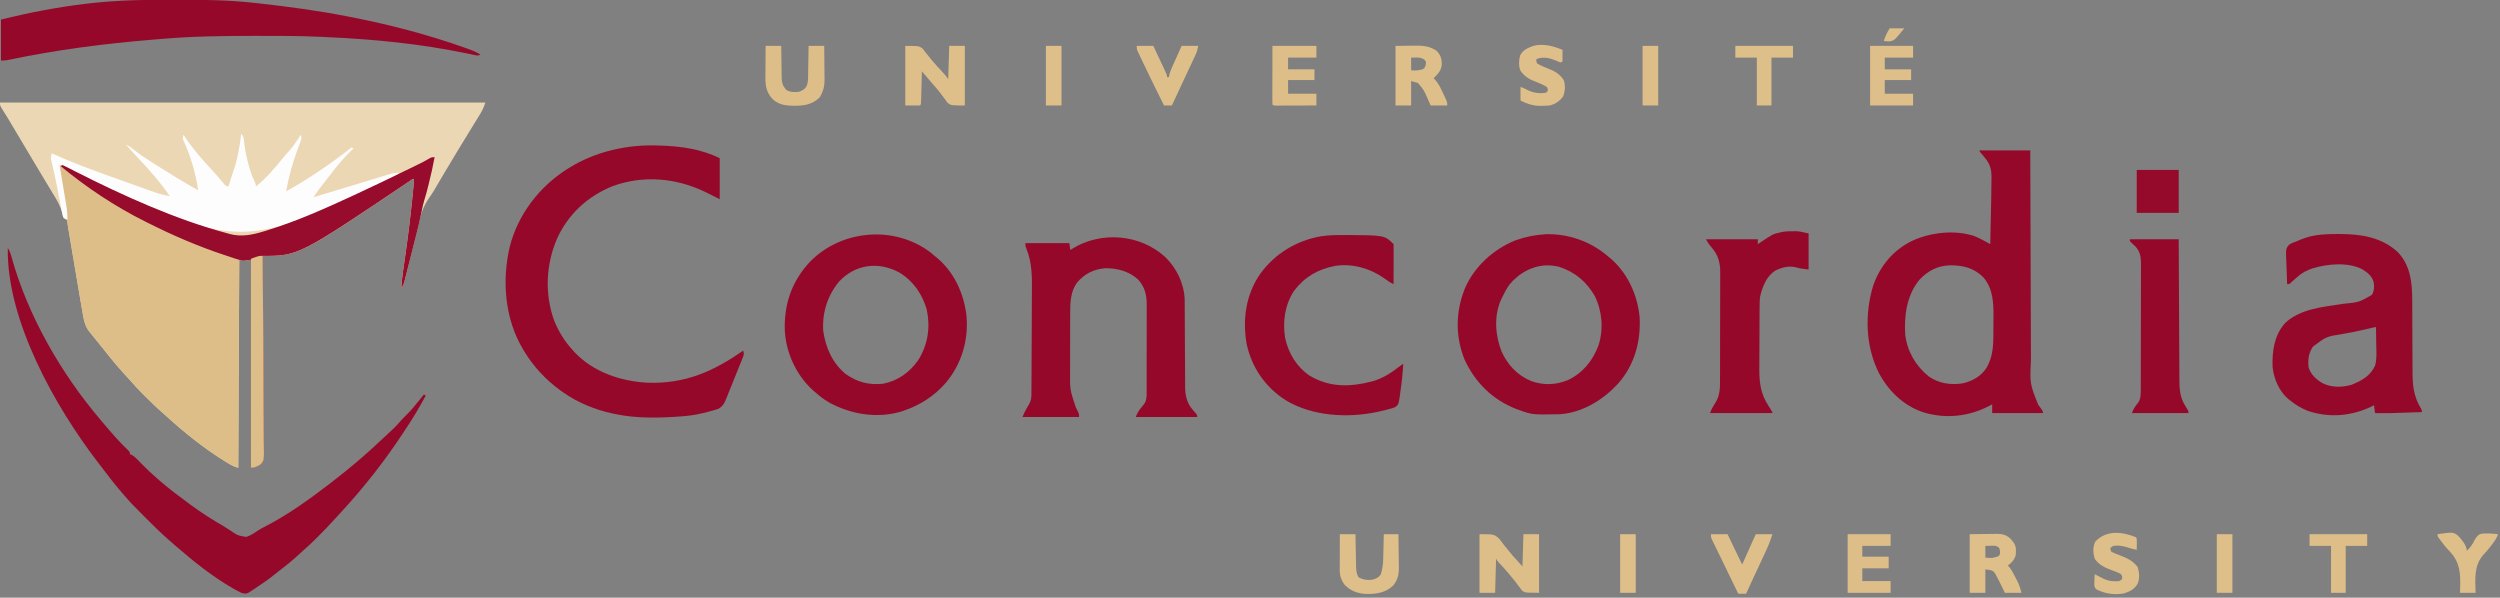 <?xml version="1.0" encoding="UTF-8"?>
<svg version="1.1" xmlns="http://www.w3.org/2000/svg" width="2560" height="612">
<rect width="100%" height="100%" fill="#808080" stroke="none"/>
<path d="M0 0 C164.01 0 328.02 0 497 0 C495.454 4.638 494.17 7.69 491.684 11.727 C491.011 12.826 490.338 13.925 489.645 15.058 C488.909 16.247 488.173 17.436 487.438 18.625 C486.67 19.876 485.903 21.128 485.136 22.38 C483.546 24.976 481.953 27.57 480.358 30.163 C476.76 36.013 473.191 41.881 469.625 47.75 C469.282 48.314 468.938 48.879 468.584 49.46 C464.357 56.411 460.168 63.383 456.023 70.383 C455.604 71.091 455.184 71.8 454.752 72.53 C452.724 75.956 450.7 79.384 448.682 82.815 C447.934 84.083 447.186 85.35 446.438 86.617 C445.797 87.706 445.156 88.795 444.496 89.917 C443.064 92.35 441.55 94.628 439.901 96.925 C433.272 106.3 430.408 115.443 427.816 126.543 C427.388 128.288 426.957 130.032 426.524 131.775 C425.403 136.314 424.311 140.86 423.227 145.408 C421.477 152.725 419.676 160.031 417.883 167.338 C417.263 169.882 416.653 172.428 416.045 174.974 C415.67 176.526 415.295 178.078 414.92 179.63 C414.754 180.336 414.589 181.041 414.418 181.769 C413.629 185.008 412.874 187.189 411 190 C411.605 179.418 413.248 168.996 414.783 158.518 C417.599 139.197 420.025 119.863 422 100.438 C422.167 98.817 422.167 98.817 422.338 97.164 C422.649 94.13 422.952 91.094 423.25 88.059 C423.342 87.151 423.435 86.243 423.53 85.307 C423.729 83.208 423.871 81.104 424 79 C423.67 78.67 423.34 78.34 423 78 C422.292 78.477 421.584 78.954 420.855 79.446 C305.627 157 305.627 157 269 157 C269.014 158.623 269.014 158.623 269.028 160.279 C269.25 186.593 269.414 212.907 269.518 239.222 C269.57 251.948 269.64 264.673 269.754 277.398 C269.854 288.489 269.919 299.579 269.941 310.67 C269.954 316.543 269.985 322.416 270.057 328.289 C270.125 333.817 270.146 339.343 270.131 344.871 C270.134 346.9 270.154 348.93 270.192 350.959 C270.468 366.315 270.468 366.315 266.768 370.563 C263.592 372.541 260.79 374 257 374 C257 303.71 257 233.42 257 161 C254.36 161.33 251.72 161.66 249 162 C247.68 161.67 246.36 161.34 245 161 C244.505 266.435 244.505 266.435 244 374 C239.881 372.97 236.821 371.305 233.25 369.125 C232.592 368.726 231.935 368.326 231.257 367.915 C209.33 354.446 189.331 338.398 170.324 321.105 C168.84 319.761 167.343 318.428 165.832 317.113 C159.756 311.79 154.032 306.139 148.312 300.438 C147.504 299.634 146.696 298.83 145.864 298.002 C141.603 293.731 137.5 289.385 133.566 284.811 C131.316 282.209 128.97 279.705 126.625 277.188 C121.51 271.643 116.714 265.89 112 260 C111.078 258.869 110.154 257.739 109.23 256.609 C106.658 253.455 104.138 250.262 101.631 247.055 C99.948 244.934 98.217 242.858 96.484 240.777 C95.321 239.312 94.159 237.844 93 236.375 C92.46 235.751 91.92 235.127 91.364 234.484 C87.302 229.188 86.166 223.841 85.04 217.415 C84.871 216.489 84.702 215.563 84.528 214.608 C84.008 211.741 83.502 208.871 83 206 C82.85 205.148 82.7 204.297 82.545 203.419 C81.52 197.583 80.529 191.742 79.547 185.898 C79.239 184.075 78.931 182.251 78.622 180.427 C77.986 176.658 77.351 172.889 76.717 169.119 C75.904 164.287 75.087 159.455 74.269 154.624 C73.636 150.882 73.005 147.14 72.375 143.398 C72.074 141.614 71.773 139.83 71.47 138.047 C71.052 135.574 70.636 133.1 70.222 130.626 C70.097 129.894 69.972 129.162 69.844 128.407 C69.37 125.562 69 122.891 69 120 C68.049 119.652 68.049 119.652 67.078 119.297 C65 118 65 118 64.232 115.888 C64.072 115.016 63.911 114.144 63.746 113.246 C61.928 105.741 58.035 99.581 54.062 93.062 C53.286 91.766 52.51 90.469 51.736 89.171 C49.839 85.999 47.929 82.835 46.013 79.674 C44.627 77.384 43.252 75.087 41.879 72.789 C40.025 69.689 38.165 66.593 36.301 63.5 C31.138 54.917 26.043 46.294 20.936 37.678 C17.006 31.05 13.068 24.427 9.109 17.816 C8.742 17.201 8.374 16.586 7.995 15.953 C6.032 12.679 4.014 9.452 1.938 6.25 C-0 3 -0 3 0 0 Z " fill="#EBD7B4" transform="translate(0,105)"/>
<path d="M0 0 C-1.679 9.188 -3.737 18.251 -6 27.312 C-6.249 28.313 -6.498 29.314 -6.754 30.346 C-7.896 34.869 -9.09 39.346 -10.5 43.793 C-11.719 47.77 -12.572 51.739 -13.347 55.824 C-14.934 63.962 -16.9 71.982 -18.941 80.016 C-19.314 81.489 -19.686 82.963 -20.058 84.436 C-20.829 87.489 -21.603 90.541 -22.38 93.592 C-23.374 97.501 -24.359 101.412 -25.342 105.324 C-26.104 108.351 -26.871 111.377 -27.64 114.403 C-28.006 115.846 -28.37 117.289 -28.732 118.733 C-29.236 120.739 -29.747 122.743 -30.26 124.747 C-30.549 125.885 -30.837 127.024 -31.134 128.197 C-32 131 -32 131 -34 134 C-33.395 123.418 -31.752 112.996 -30.217 102.518 C-27.401 83.197 -24.975 63.863 -23 44.438 C-22.833 42.817 -22.833 42.817 -22.662 41.164 C-22.351 38.13 -22.048 35.094 -21.75 32.059 C-21.658 31.151 -21.565 30.243 -21.47 29.307 C-21.271 27.208 -21.129 25.104 -21 23 C-21.33 22.67 -21.66 22.34 -22 22 C-22.708 22.477 -23.416 22.954 -24.145 23.446 C-139.373 101 -139.373 101 -176 101 C-175.991 102.082 -175.982 103.164 -175.972 104.279 C-175.75 130.593 -175.586 156.907 -175.482 183.222 C-175.43 195.948 -175.36 208.673 -175.246 221.398 C-175.146 232.489 -175.081 243.579 -175.059 254.67 C-175.046 260.543 -175.015 266.416 -174.943 272.289 C-174.875 277.817 -174.854 283.343 -174.869 288.871 C-174.866 290.9 -174.846 292.93 -174.808 294.959 C-174.532 310.315 -174.532 310.315 -178.232 314.563 C-181.408 316.541 -184.21 318 -188 318 C-188 247.71 -188 177.42 -188 105 C-190.64 105.33 -193.28 105.66 -196 106 C-197.32 105.67 -198.64 105.34 -200 105 C-200.495 210.435 -200.495 210.435 -201 318 C-205.119 316.97 -208.179 315.305 -211.75 313.125 C-212.408 312.726 -213.065 312.326 -213.743 311.915 C-235.67 298.446 -255.669 282.398 -274.676 265.105 C-276.16 263.761 -277.657 262.428 -279.168 261.113 C-285.244 255.79 -290.968 250.139 -296.688 244.438 C-297.496 243.634 -298.304 242.83 -299.136 242.002 C-303.397 237.731 -307.5 233.385 -311.434 228.811 C-313.684 226.209 -316.03 223.705 -318.375 221.188 C-323.49 215.643 -328.286 209.89 -333 204 C-333.922 202.869 -334.846 201.739 -335.77 200.609 C-338.342 197.455 -340.862 194.262 -343.369 191.055 C-345.052 188.934 -346.783 186.858 -348.516 184.777 C-349.679 183.312 -350.841 181.844 -352 180.375 C-352.54 179.751 -353.08 179.127 -353.636 178.484 C-359.194 171.238 -359.992 162.449 -361.4 153.69 C-362.095 149.414 -362.831 145.146 -363.571 140.877 C-365.11 131.976 -366.618 123.07 -368.118 114.163 C-368.747 110.431 -369.378 106.699 -370.012 102.968 C-376.228 66.366 -376.228 66.366 -378.375 49.721 C-379.462 41.329 -380.848 32.98 -382.188 24.625 C-382.463 22.895 -382.739 21.164 -383.014 19.434 C-383.673 15.289 -384.336 11.144 -385 7 C-380.527 8.447 -376.498 10.162 -372.312 12.312 C-321.132 38.23 -267.523 63.024 -212 78 C-211.143 78.244 -210.286 78.487 -209.402 78.738 C-197.539 81.814 -186.474 79.467 -175 76 C-174.074 75.72 -173.147 75.441 -172.193 75.153 C-142.214 65.934 -113.438 53.131 -85 40 C-84.362 39.706 -83.725 39.411 -83.068 39.108 C-64.882 30.699 -46.827 22.02 -28.812 13.25 C-27.919 12.816 -27.026 12.382 -26.106 11.935 C-23.555 10.694 -21.006 9.449 -18.457 8.203 C-17.328 7.654 -17.328 7.654 -16.176 7.094 C-12.758 5.418 -9.43 3.687 -6.159 1.737 C-3 0 -3 0 0 0 Z " fill="#DDBE88" transform="translate(445,161)"/>
<path d="M0 0 C17.16 0 34.32 0 52 0 C52.02 7.03 52.04 14.06 52.06 21.302 C52.125 43.85 52.2 66.397 52.28 88.945 C52.293 92.453 52.305 95.961 52.317 99.469 C52.32 100.167 52.322 100.866 52.325 101.585 C52.364 112.861 52.397 124.137 52.427 135.413 C52.459 147.001 52.498 158.589 52.543 170.178 C52.568 176.679 52.59 183.18 52.603 189.682 C52.616 195.812 52.638 201.942 52.667 208.073 C52.676 210.312 52.682 212.551 52.684 214.79 C51.567 238.939 51.567 238.939 60.125 260.438 C65 266.917 65 266.917 65 269 C47.84 269 30.68 269 13 269 C13 266.03 13 263.06 13 260 C12.175 260.459 11.35 260.918 10.5 261.391 C-10.32 272.451 -34.182 275.176 -56.944 268.374 C-77.467 261.74 -92.938 246.781 -102.991 228.016 C-116.811 200.409 -117.684 167.501 -108.812 138.25 C-101.599 118.095 -88.515 102.253 -69.256 92.733 C-50.463 83.938 -25.504 81.11 -5.605 87.61 C-1.904 89.037 1.453 90.738 4.926 92.652 C6.071 93.28 7.216 93.908 8.396 94.554 C9.255 95.031 10.115 95.509 11 96 C11.377 80.667 11.715 65.335 12 50 C12.017 49.129 12.033 48.259 12.05 47.361 C12.144 42.262 12.207 37.163 12.25 32.062 C12.271 30.823 12.293 29.583 12.314 28.306 C12.353 18.668 10.712 13.565 4.312 6.125 C0 1.077 0 1.077 0 0 Z M-61.188 132.125 C-74.45 147.919 -77.357 169.066 -76 189 C-73.884 205.988 -65.346 220.636 -52.062 231.375 C-41.698 238.692 -29.435 240.479 -17.059 238.539 C-7.296 236.178 1.329 231.453 7 223 C13.187 212.633 14.147 201.675 14.203 189.867 C14.209 188.913 14.215 187.959 14.22 186.975 C14.23 184.963 14.236 182.951 14.24 180.939 C14.25 177.905 14.281 174.871 14.312 171.836 C14.397 156.641 14.255 142.242 4 130 C-5.806 120.408 -16.395 117.706 -29.646 117.683 C-42.314 117.878 -52.466 122.991 -61.188 132.125 Z " fill="#96082A" transform="translate(2027,154)"/>
<path d="M0 0 C1.015 0.029 1.015 0.029 2.051 0.059 C22.844 0.669 44.137 3.569 63 13 C63 26.86 63 40.72 63 55 C57.72 52.36 52.44 49.72 47 47 C17.537 33.189 -15.217 30.309 -46.219 41.438 C-72.194 51.828 -92.367 70.295 -103.812 95.938 C-115.105 122.418 -116.288 152.271 -106.504 179.375 C-101.885 190.508 -96.171 200.061 -88 209 C-87.252 209.84 -86.505 210.681 -85.734 211.547 C-66.447 232.111 -38.25 241.477 -10.624 242.918 C27.515 244.104 56.311 231.516 87 210 C88.223 213.669 87.661 214.533 86.249 218.051 C85.638 219.592 85.638 219.592 85.014 221.166 C84.562 222.275 84.11 223.384 83.645 224.527 C83.186 225.668 82.728 226.808 82.257 227.983 C81.034 231.018 79.802 234.048 78.567 237.078 C77.32 240.15 76.095 243.231 74.865 246.311 C73.918 248.654 72.969 250.997 72.02 253.34 C71.578 254.447 71.136 255.555 70.681 256.696 C70.046 258.242 70.046 258.242 69.398 259.82 C69.031 260.726 68.663 261.632 68.285 262.565 C66.48 265.986 64.388 268.374 60.84 269.973 C60.071 270.191 59.301 270.409 58.508 270.633 C57.645 270.881 56.783 271.129 55.894 271.384 C54.98 271.629 54.066 271.873 53.125 272.125 C52.18 272.384 51.234 272.644 50.26 272.911 C42.884 274.88 35.616 276.335 28 277 C26.781 277.11 25.561 277.219 24.305 277.332 C1.837 279.059 -21.887 279.653 -44 275 C-44.784 274.839 -45.568 274.678 -46.376 274.512 C-64.373 270.671 -81.889 263.559 -97 253 C-98.027 252.287 -99.055 251.574 -100.113 250.84 C-115.011 239.944 -127.437 226.782 -137 211 C-137.371 210.399 -137.741 209.798 -138.123 209.179 C-157.103 177.894 -160.18 138.807 -152.039 103.715 C-143.654 70.705 -121.669 41.994 -93 24 C-92.408 23.626 -91.815 23.253 -91.205 22.868 C-64.236 6.137 -31.617 -1.265 0 0 Z " fill="#96082A" transform="translate(674,149)"/>
<path d="M0 0 C1.977 2.965 2.806 5.547 3.749 8.95 C20.469 69.327 54.51 128.389 95 176 C95.676 176.801 95.676 176.801 96.365 177.618 C105.119 187.99 113.963 198.382 123.855 207.695 C125 209 125 209 125 211 C125.586 211.259 126.171 211.518 126.774 211.784 C129.169 213.092 130.711 214.497 132.609 216.449 C133.619 217.475 133.619 217.475 134.648 218.521 C135.342 219.236 136.035 219.951 136.75 220.688 C141.976 226.047 147.307 231.139 153 236 C153.964 236.846 154.928 237.691 155.922 238.562 C165.571 246.879 175.729 254.473 186 262 C186.738 262.543 187.476 263.087 188.236 263.646 C198.61 271.253 209.319 278.115 220.481 284.507 C223.023 286.013 225.471 287.621 227.93 289.258 C235.419 294.339 235.419 294.339 244.06 295.813 C248.496 294.492 252.16 291.989 255.934 289.371 C257.996 288.003 260.073 286.868 262.281 285.754 C286.216 273.63 308.789 257.346 330 241 C330.644 240.505 331.288 240.009 331.952 239.499 C336.001 236.373 340.013 233.204 344 230 C344.928 229.255 345.856 228.51 346.812 227.742 C358.356 218.38 369.507 208.659 380.316 198.461 C382.721 196.193 385.143 193.948 387.59 191.727 C392.784 187.007 397.827 182.311 402.336 176.914 C404.245 174.718 406.289 172.716 408.375 170.688 C413.34 165.79 417.673 160.46 422 155 C423.333 153.333 424.666 151.666 426 150 C426.66 150.33 427.32 150.66 428 151 C421.871 162.368 415.398 173.373 408.245 184.128 C407.139 185.791 406.043 187.462 404.949 189.133 C385.86 218.142 364.303 245.631 340.688 271.094 C338.945 272.978 337.215 274.873 335.5 276.781 C329.776 283.134 323.849 289.256 317.812 295.312 C317.064 296.065 316.316 296.818 315.545 297.594 C311.419 301.708 307.203 305.65 302.789 309.452 C300.43 311.494 298.157 313.622 295.875 315.75 C290.067 321.044 283.958 325.875 277.729 330.661 C276.101 331.922 274.493 333.208 272.887 334.496 C266.479 339.585 259.858 344.229 253 348.688 C252.186 349.229 251.373 349.771 250.534 350.33 C249.76 350.823 248.985 351.316 248.188 351.824 C247.157 352.491 247.157 352.491 246.105 353.171 C243.339 354.26 241.815 353.846 239 353 C236.573 351.837 234.269 350.642 231.938 349.312 C230.903 348.725 230.903 348.725 229.847 348.126 C209.529 336.314 190.718 321.386 173 306 C171.898 305.049 171.898 305.049 170.773 304.078 C168.838 302.397 166.919 300.699 165 299 C164.326 298.41 163.651 297.821 162.957 297.214 C155.781 290.865 149.001 284.154 142.24 277.37 C140.309 275.434 138.373 273.503 136.436 271.572 C130.412 265.553 124.469 259.535 119 253 C118.124 251.99 117.246 250.981 116.367 249.973 C109.47 241.919 102.987 233.599 96.61 225.129 C95.074 223.097 93.522 221.078 91.965 219.062 C48.811 162.882 -1.46 73.915 0 0 Z " fill="#96082A" transform="translate(8,254)"/>
<path d="M0 0 C1.385 1.155 2.76 2.321 4.125 3.5 C4.848 4.08 5.571 4.66 6.316 5.258 C24.265 20.178 34.192 42.059 36.812 64.945 C39.004 89.869 31.851 113.958 15.875 133.25 C3.784 147.224 -11.312 156.887 -28.875 162.5 C-29.857 162.82 -30.84 163.139 -31.852 163.469 C-56.304 170.022 -81.813 165.581 -103.708 153.753 C-109.236 150.557 -114.086 146.719 -118.875 142.5 C-119.692 141.782 -120.51 141.064 -121.352 140.324 C-138.039 124.64 -148.071 102.379 -149.25 79.625 C-150.067 52.755 -142.023 29.551 -123.657 9.765 C-91.426 -23.457 -36.981 -28.073 0 0 Z M-93.781 29.941 C-105.593 44.376 -111.105 61.849 -109.875 80.5 C-107.285 97.734 -100.567 113.214 -86.875 124.5 C-74.939 132.893 -63.416 135.825 -48.875 134.5 C-33.764 131.635 -21.331 122.811 -12.613 110.238 C-2.652 94.305 -0.027 76.822 -3.875 58.5 C-8.486 42.622 -17.695 29.206 -31.938 20.562 C-53.097 9.019 -76.992 11.905 -93.781 29.941 Z " fill="#96082A" transform="translate(952.875,258.5)"/>
<path d="M0 0 C23.006 -0.655 45.626 7.232 63.156 22.16 C63.882 22.742 64.608 23.323 65.355 23.922 C83.509 39.034 94.002 61.865 96.156 85.16 C97.43 110.018 90.879 133.798 74.36 152.657 C59.158 169.423 37.429 182.916 14.272 184.337 C-13.706 184.879 -13.706 184.879 -26.844 180.16 C-27.901 179.786 -28.958 179.412 -30.047 179.027 C-54.319 169.63 -72.238 151.976 -83.094 128.473 C-92.769 104.522 -92.406 78.964 -82.629 55.078 C-72.97 33.023 -53.532 15.356 -31.406 6.41 C-21.175 2.685 -10.841 0.611 0 0 Z M-36.844 51.16 C-40.064 55.545 -42.507 60.26 -44.844 65.16 C-45.274 66.052 -45.705 66.944 -46.148 67.863 C-53.126 84.467 -51.686 103.403 -45.316 119.875 C-39.03 133.899 -29.078 144.458 -14.848 150.414 C-1.988 154.932 10.616 154.434 23.156 149.16 C38.318 141.687 48.221 129.383 54.094 113.648 C59.303 96.894 57.872 78.873 50.156 63.16 C41.412 48.269 29.732 38.529 13.219 33.215 C10.846 32.688 8.577 32.352 6.156 32.16 C5.436 32.092 4.715 32.024 3.973 31.953 C-12.051 31.182 -26.664 39.239 -36.844 51.16 Z " fill="#96082A" transform="translate(1582.844,239.84)"/>
<path d="M0 0 C1.085 0 1.085 0 2.191 0.001 C23.795 0.064 44.647 3.304 61.188 18.367 C77.198 34.923 76.131 57.398 76.169 78.797 C76.176 82.061 76.192 85.324 76.21 88.588 C76.262 97.86 76.31 107.132 76.326 116.404 C76.336 122.098 76.365 127.792 76.407 133.486 C76.419 135.641 76.425 137.797 76.422 139.953 C76.411 154.438 77.351 165.976 85.047 178.633 C86 180.375 86 180.375 86 182.375 C52.498 183.569 52.498 183.569 38 183.375 C37.67 180.735 37.34 178.095 37 175.375 C36.201 175.773 35.402 176.172 34.578 176.582 C14.024 186.497 -8.368 188.474 -30.258 181.309 C-37.222 178.61 -43.185 175.046 -49 170.375 C-49.699 169.826 -50.397 169.277 -51.117 168.711 C-60.319 160.583 -65.747 148.006 -66.887 135.941 C-67.397 119.864 -65.253 104.033 -54.328 91.449 C-38.715 76.403 -14.755 74.632 5.607 71.448 C21.518 69.914 21.518 69.914 34.707 62.378 C37.268 58.411 37.415 53.805 36.633 49.223 C34.659 42.875 30.582 39.62 25.105 36.188 C10.459 28.57 -10.051 30.537 -25.402 35.003 C-31.853 37.103 -37.01 39.813 -42 44.375 C-43.457 45.668 -44.916 46.96 -46.375 48.25 C-47.022 48.846 -47.669 49.441 -48.336 50.055 C-50 51.375 -50 51.375 -52 51.375 C-52.248 46.073 -52.429 40.775 -52.549 35.469 C-52.599 33.667 -52.668 31.864 -52.754 30.063 C-53.455 15.134 -53.455 15.134 -49.971 10.922 C-47.348 9.31 -44.931 8.297 -42 7.375 C-40.806 6.844 -39.613 6.313 -38.383 5.766 C-37.308 5.389 -36.233 5.013 -35.125 4.625 C-34.055 4.238 -32.985 3.852 -31.883 3.453 C-21.453 0.316 -10.809 -0.029 0 0 Z M34.004 96.293 C33.148 96.493 32.292 96.692 31.41 96.898 C30.47 97.117 29.531 97.337 28.562 97.562 C20.991 99.328 13.417 100.864 5.76 102.209 C-11.807 104.963 -11.807 104.963 -25.625 115.375 C-29.934 122.105 -30.878 128.474 -30 136.375 C-27.937 143.869 -22.342 148.751 -15.867 152.664 C-6.451 157.355 4.029 157.247 14 154.375 C24.423 150.208 33.579 145.145 38.193 134.416 C40.048 127.426 39.398 119.988 39.25 112.812 C39.23 111.119 39.212 109.426 39.195 107.732 C39.152 103.613 39.083 99.494 39 95.375 C37.289 95.375 35.664 95.9 34.004 96.293 Z " fill="#96082A" transform="translate(2394,239.625)"/>
<path d="M0 0 C11.622 11.189 19.296 26.904 20.011 43.099 C20.055 45.637 20.069 48.173 20.072 50.71 C20.077 51.671 20.082 52.631 20.087 53.62 C20.098 55.696 20.106 57.772 20.113 59.849 C20.125 63.141 20.145 66.433 20.166 69.726 C20.228 79.084 20.282 88.442 20.315 97.8 C20.336 103.534 20.372 109.267 20.416 115 C20.43 117.177 20.439 119.354 20.442 121.532 C20.447 124.585 20.47 127.638 20.498 130.691 C20.495 131.579 20.492 132.467 20.488 133.382 C20.607 142.444 22.471 150.102 28.602 156.895 C32.914 161.737 32.914 161.737 32.914 163.895 C12.124 163.895 -8.666 163.895 -30.086 163.895 C-28.336 159.521 -26.952 157.22 -24.023 153.707 C-19.873 148.793 -19.873 148.793 -18.952 142.684 C-18.948 141.801 -18.944 140.918 -18.939 140.008 C-18.94 139.036 -18.94 138.065 -18.941 137.064 C-18.937 136.043 -18.934 135.021 -18.93 133.969 C-18.921 130.577 -18.919 127.185 -18.918 123.793 C-18.915 121.438 -18.911 119.084 -18.908 116.729 C-18.902 111.785 -18.9 106.84 -18.901 101.895 C-18.901 95.567 -18.887 89.238 -18.87 82.91 C-18.859 78.042 -18.857 73.175 -18.857 68.307 C-18.856 65.975 -18.852 63.642 -18.844 61.31 C-18.834 58.04 -18.837 54.771 -18.843 51.501 C-18.837 50.542 -18.832 49.583 -18.826 48.595 C-18.872 38.727 -20.854 30.7 -27.582 23.234 C-36.826 14.567 -49.516 11.353 -61.891 11.574 C-73.705 12.759 -82.588 17.409 -90.254 26.336 C-96.808 35.49 -97.238 46.55 -97.231 57.421 C-97.235 58.221 -97.238 59.02 -97.241 59.844 C-97.251 62.46 -97.253 65.076 -97.254 67.691 C-97.257 69.531 -97.26 71.37 -97.264 73.209 C-97.27 77.056 -97.272 80.902 -97.271 84.748 C-97.271 89.644 -97.285 94.54 -97.302 99.436 C-97.313 103.234 -97.315 107.031 -97.315 110.828 C-97.316 112.632 -97.32 114.435 -97.328 116.239 C-97.553 135.747 -97.553 135.747 -91.461 154.02 C-88.086 160.582 -88.086 160.582 -88.086 163.895 C-107.226 163.895 -126.366 163.895 -146.086 163.895 C-144.574 160.114 -143.126 157.121 -141.023 153.707 C-138.273 149.222 -136.962 146.807 -136.925 141.505 C-136.915 140.36 -136.905 139.215 -136.895 138.036 C-136.889 136.773 -136.883 135.51 -136.877 134.209 C-136.868 132.87 -136.858 131.531 -136.848 130.193 C-136.816 125.782 -136.796 121.372 -136.777 116.961 C-136.774 116.208 -136.771 115.456 -136.767 114.681 C-136.737 107.569 -136.71 100.457 -136.693 93.345 C-136.671 84.283 -136.629 75.221 -136.559 66.159 C-136.512 59.772 -136.488 53.384 -136.481 46.996 C-136.476 43.192 -136.461 39.389 -136.421 35.585 C-136.269 20.539 -136.196 6.419 -141.795 -7.788 C-143.086 -11.105 -143.086 -11.105 -143.086 -14.105 C-128.236 -14.105 -113.386 -14.105 -98.086 -14.105 C-97.591 -10.64 -97.591 -10.64 -97.086 -7.105 C-96.371 -7.564 -95.655 -8.023 -94.918 -8.496 C-65.486 -26.62 -25.671 -23.419 0 0 Z " fill="#96082A" transform="translate(1193.086,263.105)"/>
<path d="M0 0 C1.833 0.003 3.667 0.005 5.5 0.008 C31.671 0.055 57.657 0.37 83.688 3.312 C85.237 3.484 85.237 3.484 86.817 3.658 C117.958 7.103 148.939 11.267 179.688 17.312 C180.485 17.469 181.283 17.626 182.104 17.787 C221.939 25.645 260.794 35.672 299.062 49.312 C300.078 49.674 301.094 50.036 302.14 50.408 C306.595 52.034 310.74 53.625 314.688 56.312 C311.585 57.864 309.204 56.757 305.848 56.055 C304.397 55.758 302.947 55.462 301.496 55.166 C300.725 55.006 299.954 54.847 299.16 54.682 C253.029 45.21 205.857 40.503 158.835 38.412 C156.484 38.303 154.134 38.178 151.784 38.054 C130.163 36.984 108.517 37.067 86.875 37.062 C85.842 37.062 84.808 37.062 83.744 37.061 C52.317 37.054 21.058 37.397 -10.275 40.056 C-13.497 40.328 -16.719 40.589 -19.941 40.849 C-70.181 44.937 -120.017 51.406 -169.366 61.79 C-172.312 62.312 -172.312 62.312 -176.312 62.312 C-176.312 48.453 -176.312 34.593 -176.312 20.312 C-147.207 13.159 -118.269 7.557 -88.5 4.062 C-87.23 3.911 -85.959 3.76 -84.651 3.604 C-56.459 0.493 -28.329 -0.063 0 0 Z " fill="#96082A" transform="translate(177.312,-0.312)"/>
<path d="M0 0 C0.7 0.002 1.399 0.004 2.12 0.006 C42.244 0.181 42.244 0.181 51.375 9.312 C51.464 12.342 51.49 15.349 51.473 18.379 C51.471 19.742 51.471 19.742 51.468 21.132 C51.463 24.047 51.45 26.961 51.438 29.875 C51.432 31.846 51.428 33.816 51.424 35.787 C51.413 40.629 51.396 45.471 51.375 50.312 C47.727 48.561 44.649 46.387 41.375 44 C27.188 34.026 8.828 28.828 -8.547 31.622 C-26.041 34.934 -39.793 42.875 -50.562 57.188 C-59.977 71.7 -62.36 88.669 -59.625 105.5 C-56.171 121.291 -47.819 135.07 -34.25 144.188 C-13.759 156.189 6.798 155.661 29.171 149.925 C40.119 146.883 48.63 141.375 57.488 134.508 C60.375 132.312 60.375 132.312 61.375 132.312 C60.771 141.731 59.783 151.042 58.375 160.375 C58.216 161.666 58.058 162.957 57.895 164.287 C56.493 173.315 56.493 173.315 53.492 175.993 C51.123 177.103 48.927 177.752 46.375 178.312 C45.635 178.522 44.896 178.731 44.134 178.947 C41.934 179.546 39.732 180.035 37.5 180.5 C36.774 180.664 36.049 180.829 35.301 180.998 C4.453 187.67 -32.214 185.64 -59.483 168.914 C-80.155 155.52 -93.885 135.572 -99.082 111.445 C-103.428 86.37 -99.849 60.786 -85.102 39.629 C-69.878 18.801 -47.927 5.572 -22.609 1.199 C-15.077 0.102 -7.6 -0.041 0 0 Z " fill="#96082A" transform="translate(1375.625,240.688)"/>
<path d="M0 0 C3.02 3.02 2.758 6.734 3.25 10.812 C4.282 18.449 5.808 25.781 7.938 33.188 C8.178 34.035 8.419 34.882 8.667 35.755 C10.155 40.765 11.99 45.459 14.233 50.181 C15 52 15 52 15 54 C25.559 45.514 34.525 35.058 42.953 24.508 C44.912 22.108 46.96 19.837 49.062 17.562 C53.671 12.463 57.32 6.784 61 1 C62.23 4.689 61.623 5.694 60.27 9.27 C59.686 10.84 59.686 10.84 59.09 12.442 C58.458 14.11 58.458 14.11 57.812 15.812 C52.548 30.085 48.57 44.009 46 59 C69.698 45.776 91.633 30.724 113 14 C113.66 14.33 114.32 14.66 115 15 C114.261 15.704 113.523 16.408 112.762 17.133 C105.685 23.979 99.473 31.152 93.532 38.993 C91.819 41.237 90.082 43.459 88.34 45.68 C87.713 46.479 87.087 47.279 86.441 48.103 C85.218 49.664 83.994 51.224 82.77 52.784 C82.208 53.505 81.646 54.226 81.066 54.969 C80.571 55.602 80.075 56.236 79.565 56.889 C77.609 59.528 75.805 62.256 74 65 C75.093 64.669 76.186 64.338 77.312 63.997 C78.875 63.524 80.437 63.051 82 62.578 C82.847 62.322 83.694 62.065 84.566 61.801 C89.316 60.364 94.067 58.927 98.819 57.493 C100.809 56.893 102.799 56.292 104.789 55.691 C105.796 55.387 106.803 55.084 107.84 54.77 C113.816 52.966 119.788 51.152 125.758 49.328 C129.422 48.21 133.087 47.097 136.753 45.985 C138.496 45.455 140.237 44.923 141.979 44.388 C144.408 43.641 146.84 42.904 149.273 42.168 C149.986 41.947 150.699 41.725 151.433 41.498 C155.051 40.413 158.218 39.746 162 40 C159.762 42.465 157.586 43.9 154.617 45.391 C153.715 45.845 152.812 46.299 151.883 46.767 C150.89 47.256 149.898 47.746 148.875 48.25 C147.823 48.772 146.771 49.293 145.688 49.831 C131.982 56.563 118.064 62.833 104.121 69.054 C102.02 69.991 99.92 70.931 97.821 71.871 C40.713 97.401 2.455 111.748 -57.825 88.803 C-101.353 72.104 -144.358 52.989 -186 32 C-185.9 32.598 -185.8 33.197 -185.696 33.813 C-184.651 40.058 -183.614 46.304 -182.582 52.551 C-182.196 54.88 -181.808 57.208 -181.418 59.537 C-180.857 62.89 -180.303 66.243 -179.75 69.598 C-179.488 71.151 -179.488 71.151 -179.22 72.736 C-178.377 77.898 -177.795 82.77 -178 88 C-179.877 87.495 -179.877 87.495 -182 86 C-182.87 83.299 -183.466 80.855 -183.965 78.082 C-184.203 76.88 -184.203 76.88 -184.446 75.653 C-184.959 73.042 -185.448 70.428 -185.938 67.812 C-186.283 66.028 -186.631 64.244 -186.98 62.46 C-187.502 59.796 -188.022 57.132 -188.536 54.467 C-190.084 46.453 -191.835 38.494 -193.717 30.552 C-193.998 29.314 -193.998 29.314 -194.285 28.051 C-194.531 27.009 -194.531 27.009 -194.781 25.947 C-195.031 23.722 -194.586 22.143 -194 20 C-193.139 20.386 -193.139 20.386 -192.261 20.779 C-177.549 27.341 -162.707 33.27 -147.562 38.75 C-145.44 39.523 -143.318 40.297 -141.195 41.07 C-127.322 46.117 -113.423 51.092 -99.5 56 C-98.666 56.295 -97.833 56.591 -96.974 56.895 C-94.62 57.727 -92.264 58.552 -89.906 59.375 C-89.233 59.614 -88.56 59.852 -87.867 60.098 C-82.984 61.788 -78.061 62.967 -73 64 C-82.917 49.471 -94.312 36.612 -106.444 23.897 C-110.438 19.706 -114.27 15.428 -118 11 C-114.864 12.509 -112.467 14.177 -109.812 16.438 C-102.621 22.262 -94.819 27.075 -87 32 C-86.073 32.588 -85.145 33.175 -84.189 33.781 C-70.961 42.159 -57.62 50.275 -44 58 C-46.568 41.32 -50.834 26.039 -57.497 10.51 C-57.836 9.705 -58.174 8.9 -58.523 8.07 C-58.832 7.356 -59.141 6.642 -59.458 5.907 C-60 4 -60 4 -59 1 C-58.325 2.073 -58.325 2.073 -57.637 3.168 C-49.915 15.129 -40.568 25.493 -31 36 C-29.436 37.728 -27.874 39.457 -26.312 41.188 C-25.574 42.005 -24.835 42.822 -24.074 43.664 C-22.211 45.763 -20.413 47.9 -18.625 50.062 C-16.272 53.185 -16.272 53.185 -13 54 C-12.841 53.452 -12.683 52.904 -12.52 52.34 C-10.975 47.093 -9.288 41.92 -7.5 36.75 C-3.438 24.757 -1.492 12.534 0 0 Z " fill="#FEFDFD" transform="translate(247,137)"/>
<path d="M0 0 C-1.679 9.188 -3.737 18.251 -6 27.312 C-6.249 28.313 -6.498 29.314 -6.754 30.346 C-7.896 34.869 -9.09 39.346 -10.5 43.793 C-11.719 47.77 -12.572 51.739 -13.347 55.824 C-14.934 63.962 -16.9 71.982 -18.941 80.016 C-19.314 81.489 -19.686 82.963 -20.058 84.436 C-20.829 87.489 -21.603 90.541 -22.38 93.592 C-23.374 97.501 -24.359 101.412 -25.342 105.324 C-26.104 108.351 -26.871 111.377 -27.64 114.403 C-28.006 115.846 -28.37 117.289 -28.732 118.733 C-29.236 120.739 -29.747 122.743 -30.26 124.747 C-30.549 125.885 -30.837 127.024 -31.134 128.197 C-32 131 -32 131 -34 134 C-33.395 123.418 -31.752 112.996 -30.217 102.518 C-27.401 83.197 -24.975 63.863 -23 44.438 C-22.833 42.817 -22.833 42.817 -22.662 41.164 C-22.351 38.13 -22.048 35.094 -21.75 32.059 C-21.658 31.151 -21.565 30.243 -21.47 29.307 C-21.271 27.208 -21.129 25.104 -21 23 C-21.33 22.67 -21.66 22.34 -22 22 C-22.708 22.477 -23.416 22.954 -24.145 23.446 C-139.373 101 -139.373 101 -176 101 C-175.991 102.082 -175.982 103.164 -175.972 104.279 C-175.75 130.593 -175.586 156.907 -175.482 183.222 C-175.43 195.948 -175.36 208.673 -175.246 221.398 C-175.146 232.489 -175.081 243.579 -175.059 254.67 C-175.046 260.543 -175.015 266.416 -174.943 272.289 C-174.875 277.817 -174.854 283.343 -174.869 288.871 C-174.866 290.9 -174.846 292.93 -174.808 294.959 C-174.532 310.315 -174.532 310.315 -178.232 314.563 C-181.408 316.541 -184.21 318 -188 318 C-188 247.71 -188 177.42 -188 105 C-190.64 105.33 -193.28 105.66 -196 106 C-198.737 105.436 -201.131 104.819 -203.75 103.93 C-204.834 103.581 -204.834 103.581 -205.94 103.226 C-208.3 102.461 -210.65 101.67 -213 100.875 C-213.814 100.605 -214.628 100.334 -215.467 100.056 C-242.584 91.047 -268.496 79.847 -294 67 C-294.965 66.518 -295.929 66.036 -296.923 65.54 C-327.609 50.156 -356.557 30.889 -383 9 C-382.34 8.67 -381.68 8.34 -381 8 C-378.825 8.943 -376.78 9.955 -374.688 11.062 C-373.218 11.816 -371.748 12.567 -370.277 13.316 C-369.444 13.742 -368.612 14.168 -367.753 14.606 C-318.1 39.745 -265.839 63.478 -212 78 C-211.143 78.244 -210.286 78.487 -209.402 78.738 C-197.539 81.814 -186.474 79.467 -175 76 C-174.074 75.72 -173.147 75.441 -172.193 75.153 C-142.214 65.934 -113.438 53.131 -85 40 C-84.362 39.706 -83.725 39.411 -83.068 39.108 C-64.882 30.699 -46.827 22.02 -28.812 13.25 C-27.919 12.816 -27.026 12.382 -26.106 11.935 C-23.555 10.694 -21.006 9.449 -18.457 8.203 C-17.328 7.654 -17.328 7.654 -16.176 7.094 C-12.758 5.418 -9.43 3.687 -6.159 1.737 C-3 0 -3 0 0 0 Z " fill="#970B2C" transform="translate(445,161)"/>
<path d="M0 0 C1.243 -0.014 2.485 -0.028 3.766 -0.043 C7.75 0.188 7.75 0.188 16.75 2.188 C16.75 14.398 16.75 26.608 16.75 39.188 C7.918 38.084 7.918 38.084 4.688 37.125 C-3.439 35.062 -9.76 36.749 -17.25 40.188 C-26.292 45.988 -30.276 56.243 -32.773 66.292 C-33.396 70.073 -33.414 73.806 -33.427 77.627 C-33.434 78.465 -33.44 79.303 -33.447 80.167 C-33.467 82.934 -33.478 85.701 -33.488 88.469 C-33.492 89.419 -33.496 90.369 -33.501 91.348 C-33.521 96.381 -33.536 101.415 -33.545 106.448 C-33.556 111.618 -33.591 116.788 -33.63 121.958 C-33.657 125.957 -33.665 129.957 -33.668 133.957 C-33.673 135.861 -33.685 137.765 -33.703 139.669 C-33.836 154.073 -32.631 166.068 -24.5 178.438 C-20.25 185.139 -20.25 185.139 -20.25 186.188 C-41.37 186.188 -62.49 186.188 -84.25 186.188 C-82.424 181.622 -80.323 177.981 -77.688 173.883 C-73.792 166.578 -73.953 159.552 -73.959 151.434 C-73.953 150.162 -73.946 148.889 -73.939 147.578 C-73.922 144.103 -73.917 140.628 -73.915 137.152 C-73.914 134.977 -73.91 132.801 -73.904 130.625 C-73.886 123.021 -73.878 115.416 -73.879 107.812 C-73.881 100.745 -73.86 93.679 -73.828 86.612 C-73.802 80.526 -73.791 74.441 -73.792 68.356 C-73.793 64.729 -73.787 61.103 -73.766 57.477 C-73.743 53.427 -73.752 49.378 -73.764 45.329 C-73.753 44.142 -73.742 42.954 -73.73 41.731 C-73.803 32.029 -75.892 24.232 -82.375 16.812 C-84.896 13.891 -86.495 11.697 -88.25 8.188 C-70.76 8.188 -53.27 8.188 -35.25 8.188 C-35.25 9.838 -35.25 11.488 -35.25 13.188 C-33.891 12.265 -33.891 12.265 -32.504 11.324 C-19.859 2.882 -19.859 2.882 -12.25 1.188 C-11.493 1.006 -10.737 0.824 -9.957 0.637 C-6.61 0.081 -3.393 0.017 0 0 Z " fill="#96082A" transform="translate(1835.25,236.812)"/>
<path d="M0 0 C16.5 0 33 0 50 0 C50.03 6.972 50.03 6.972 50.06 14.086 C50.127 29.445 50.205 44.803 50.288 60.162 C50.338 69.474 50.384 78.786 50.422 88.098 C50.455 96.216 50.495 104.335 50.543 112.453 C50.568 116.75 50.59 121.046 50.603 125.343 C50.616 129.392 50.638 133.441 50.667 137.49 C50.676 138.971 50.682 140.453 50.684 141.934 C50.702 152.425 50.871 161.333 56.625 170.438 C60 175.831 60 175.831 60 178 C40.86 178 21.72 178 2 178 C3.839 173.402 5.602 170.772 8.66 167.062 C11.251 163.074 11.127 158.657 11.14 154.017 C11.146 152.817 11.152 151.617 11.158 150.381 C11.159 149.073 11.16 147.764 11.161 146.417 C11.166 145.018 11.171 143.62 11.176 142.222 C11.189 138.43 11.196 134.639 11.2 130.848 C11.203 128.477 11.207 126.107 11.212 123.736 C11.225 116.314 11.235 108.892 11.239 101.469 C11.243 92.911 11.261 84.353 11.29 75.795 C11.312 69.172 11.322 62.55 11.323 55.927 C11.324 51.975 11.33 48.023 11.348 44.07 C11.364 40.352 11.366 36.634 11.358 32.916 C11.356 30.907 11.37 28.899 11.384 26.89 C11.349 19.232 11.129 13.62 5.957 7.637 C5.249 6.993 4.542 6.35 3.812 5.688 C2.509 4.492 1.23 3.27 0 2 C0 1.34 0 0.68 0 0 Z " fill="#96082A" transform="translate(2181,245)"/>
<path d="M0 0 C14 0 14 0 17.812 2.812 C18.913 4.179 19.973 5.578 21 7 C22.389 8.714 23.786 10.421 25.188 12.125 C25.935 13.056 26.683 13.986 27.453 14.945 C30.828 18.993 34.399 22.838 38.014 26.672 C40.235 29.037 42.195 31.293 44 34 C44.33 22.78 44.66 11.56 45 0 C50.28 0 55.56 0 61 0 C61 20.13 61 40.26 61 61 C47 61 47 61 43.43 58.43 C42.112 56.733 42.112 56.733 40.875 54.875 C39.902 53.589 38.928 52.304 37.953 51.02 C37.472 50.355 36.99 49.691 36.494 49.006 C34.041 45.712 31.327 42.653 28.625 39.562 C27.678 38.461 26.733 37.358 25.789 36.254 C25.34 35.729 24.89 35.205 24.427 34.665 C21.951 31.776 19.476 28.888 17 26 C16.975 27.025 16.95 28.049 16.924 29.105 C16.83 32.894 16.73 36.683 16.628 40.471 C16.584 42.114 16.543 43.756 16.503 45.398 C16.445 47.754 16.381 50.109 16.316 52.465 C16.291 53.573 16.291 53.573 16.266 54.703 C16.114 59.886 16.114 59.886 15 61 C10.05 61 5.1 61 0 61 C0 40.87 0 20.74 0 0 Z " fill="#DEBF8A" transform="translate(927,47)"/>
<path d="M0 0 C15 0 15 0 20.375 4.812 C21.954 6.847 23.496 8.91 25 11 C26.489 12.842 27.989 14.676 29.5 16.5 C30.985 18.315 32.47 20.13 34 22 C37.3 25.63 40.6 29.26 44 33 C44.33 22.11 44.66 11.22 45 0 C50.28 0 55.56 0 61 0 C61 19.8 61 39.6 61 60 C47 60 47 60 43.762 57.98 C43.077 57.059 42.393 56.137 41.688 55.188 C40.897 54.181 40.107 53.174 39.293 52.137 C38.536 51.102 37.78 50.066 37 49 C35.509 47.159 34.009 45.326 32.5 43.5 C31.778 42.604 31.056 41.708 30.312 40.785 C27.002 36.798 23.497 33.009 19.969 29.215 C18 27 18 27 17 25 C16.67 36.55 16.34 48.1 16 60 C10.72 60 5.44 60 0 60 C0 40.2 0 20.4 0 0 Z " fill="#DDBE89" transform="translate(1515,547)"/>
<path d="M0 0 C0.234 27.407 0.41 54.814 0.518 82.222 C0.57 94.948 0.64 107.673 0.754 120.398 C0.854 131.489 0.919 142.579 0.941 153.67 C0.954 159.543 0.985 165.416 1.057 171.289 C1.125 176.817 1.146 182.343 1.131 187.871 C1.134 189.9 1.154 191.93 1.192 193.959 C1.468 209.315 1.468 209.315 -2.232 213.563 C-5.408 215.541 -8.21 217 -12 217 C-12 146.38 -12 75.76 -12 3 C-4 0 -4 0 0 0 Z " fill="#DDBE89" transform="translate(269,262)"/>
<path d="M0 0 C7.425 -0.093 7.425 -0.093 15 -0.188 C16.546 -0.215 18.091 -0.242 19.684 -0.27 C28.147 -0.321 34.503 0.102 41.812 4.812 C45.806 8.806 47.186 12.425 47.438 18 C47.249 23.983 44.79 27.111 40.75 31.375 C39.884 32.179 39.884 32.179 39 33 C39.726 33.79 40.451 34.58 41.199 35.395 C44.558 39.429 46.631 43.944 48.812 48.688 C49.423 49.969 49.423 49.969 50.045 51.275 C53 57.598 53 57.598 53 61 C47.39 61 41.78 61 36 61 C34.969 58.69 33.938 56.38 32.875 54 C29.076 45.189 29.076 45.189 23 38 C20.69 37.34 18.38 36.68 16 36 C16 44.25 16 52.5 16 61 C10.72 61 5.44 61 0 61 C0 40.87 0 20.74 0 0 Z M16 12 C16 16.29 16 20.58 16 25 C22.136 25.318 22.136 25.318 28 23.875 C30.24 22.073 30.24 22.073 31 19 C31.293 16.032 31.293 16.032 29.688 14.188 C26.585 12.004 24.634 11.889 20.875 11.938 C19.266 11.958 17.657 11.979 16 12 Z " fill="#DEBF89" transform="translate(1429,47)"/>
<path d="M0 0 C5.486 -0.062 10.973 -0.124 16.625 -0.188 C18.345 -0.215 20.066 -0.242 21.838 -0.27 C23.218 -0.279 24.597 -0.287 25.977 -0.293 C26.68 -0.308 27.383 -0.324 28.108 -0.339 C33.682 -0.342 37.773 0.904 41.863 4.754 C42.342 5.351 42.82 5.948 43.312 6.562 C44.049 7.462 44.049 7.462 44.801 8.379 C47.88 12.541 47.546 17.005 47 22 C45.447 26.346 42.975 29.587 39 32 C39.575 32.663 40.15 33.325 40.742 34.008 C43.35 37.464 45.221 41.002 47.125 44.875 C47.472 45.557 47.819 46.239 48.176 46.941 C48.512 47.618 48.849 48.295 49.195 48.992 C49.644 49.895 49.644 49.895 50.102 50.816 C51.323 53.785 52.118 56.913 53 60 C47.39 60 41.78 60 36 60 C32.25 52.375 32.25 52.375 31.095 50.009 C30.093 47.99 29.052 45.994 28 44 C27.126 42.318 27.126 42.318 26.234 40.602 C23.659 37.096 23.659 37.096 16 36 C16 43.92 16 51.84 16 60 C10.72 60 5.44 60 0 60 C0 40.2 0 20.4 0 0 Z M16 12 C16 15.96 16 19.92 16 24 C23.201 24.625 23.201 24.625 29.75 22.375 C31.252 19.986 31.252 19.986 30.938 16.875 C30.233 13.708 30.233 13.708 27 12 C24.255 11.758 24.255 11.758 21.312 11.875 C19.559 11.916 17.806 11.957 16 12 Z " fill="#DEBF89" transform="translate(2017,547)"/>
<path d="M0 0 C5.28 0 10.56 0 16 0 C16.014 1.725 16.014 1.725 16.028 3.485 C16.068 7.768 16.134 12.05 16.208 16.333 C16.236 18.184 16.257 20.034 16.271 21.885 C16.293 24.551 16.339 27.217 16.391 29.883 C16.392 30.705 16.393 31.527 16.394 32.374 C16.529 37.689 17.475 40.782 21 45 C25.014 47.453 29.407 47.576 34 47 C37.418 45.775 39.37 44.79 41.636 41.95 C43.502 37.913 43.478 34.38 43.512 29.98 C43.53 29.122 43.548 28.263 43.566 27.379 C43.62 24.648 43.654 21.918 43.688 19.188 C43.721 17.331 43.755 15.475 43.791 13.619 C43.876 9.08 43.943 4.54 44 0 C49.28 0 54.56 0 60 0 C60.075 5.835 60.129 11.67 60.165 17.505 C60.18 19.487 60.2 21.47 60.226 23.452 C60.263 26.312 60.28 29.171 60.293 32.031 C60.308 32.909 60.324 33.786 60.34 34.69 C60.342 41.555 58.972 46.738 55.375 52.688 C47.431 60.423 38.89 61.319 28.356 61.31 C20.415 61.172 13.848 60.289 7.633 54.977 C0.665 47.711 -0.312 41.051 -0.195 31.348 C-0.192 30.448 -0.19 29.547 -0.187 28.62 C-0.176 25.767 -0.151 22.915 -0.125 20.062 C-0.115 18.119 -0.106 16.176 -0.098 14.232 C-0.076 9.488 -0.041 4.744 0 0 Z " fill="#DEBE88" transform="translate(784,47)"/>
<path d="M0 0 C5.28 0 10.56 0 16 0 C16.02 1.155 16.04 2.31 16.06 3.501 C16.136 7.797 16.225 12.092 16.317 16.388 C16.356 18.245 16.39 20.103 16.422 21.96 C16.468 24.634 16.526 27.307 16.586 29.98 C16.597 30.808 16.609 31.635 16.621 32.487 C16.728 36.709 16.921 40.208 19 44 C23.581 46.693 28.689 47.401 33.875 46.438 C37.552 45.355 39.835 44.291 42 41 C43.582 35.616 44.319 30.618 44.414 25 C44.433 24.279 44.453 23.558 44.473 22.815 C44.532 20.543 44.579 18.272 44.625 16 C44.663 14.447 44.702 12.893 44.742 11.34 C44.839 7.56 44.919 3.78 45 0 C49.95 0 54.9 0 60 0 C60.099 5.817 60.172 11.633 60.22 17.45 C60.24 19.426 60.267 21.401 60.302 23.377 C60.351 26.229 60.373 29.081 60.391 31.934 C60.411 32.806 60.432 33.678 60.453 34.577 C60.456 41.427 59.029 47.654 54.321 52.854 C46.34 60.283 37.107 61.321 26.574 61.211 C18.079 60.71 11.094 58.051 5 52 C1.476 47.281 -0.132 42.625 -0.114 36.782 C-0.113 35.962 -0.113 35.141 -0.113 34.296 C-0.108 33.42 -0.103 32.543 -0.098 31.641 C-0.096 30.736 -0.095 29.832 -0.093 28.9 C-0.088 26.017 -0.075 23.133 -0.062 20.25 C-0.057 18.293 -0.053 16.336 -0.049 14.379 C-0.038 9.586 -0.021 4.793 0 0 Z " fill="#DEBE89" transform="translate(1372,547)"/>
<path d="M0 0 C14.85 0 29.7 0 45 0 C45 3.96 45 7.92 45 12 C35.43 12 25.86 12 16 12 C16 15.96 16 19.92 16 24 C24.91 24 33.82 24 43 24 C43 27.63 43 31.26 43 35 C34.09 35 25.18 35 16 35 C16 39.62 16 44.24 16 49 C25.57 49 35.14 49 45 49 C45 52.96 45 56.92 45 61 C38.752 61.025 32.504 61.043 26.256 61.055 C24.129 61.06 22.002 61.067 19.874 61.075 C16.824 61.088 13.773 61.093 10.723 61.098 C9.287 61.105 9.287 61.105 7.822 61.113 C6.941 61.113 6.06 61.113 5.153 61.114 C3.983 61.117 3.983 61.117 2.791 61.12 C1 61 1 61 0 60 C-0.094 58.128 -0.117 56.253 -0.114 54.379 C-0.113 53.177 -0.113 51.976 -0.113 50.739 C-0.108 49.431 -0.103 48.124 -0.098 46.777 C-0.096 45.434 -0.094 44.09 -0.093 42.746 C-0.09 39.203 -0.08 35.66 -0.069 32.118 C-0.058 28.505 -0.054 24.892 -0.049 21.279 C-0.039 14.186 -0.019 7.093 0 0 Z " fill="#DDBE88" transform="translate(1303,47)"/>
<path d="M0 0 C14.52 0 29.04 0 44 0 C44 3.96 44 7.92 44 12 C34.43 12 24.86 12 15 12 C15 15.63 15 19.26 15 23 C23.91 23 32.82 23 42 23 C42 26.96 42 30.92 42 35 C33.09 35 24.18 35 15 35 C15 39.29 15 43.58 15 48 C24.57 48 34.14 48 44 48 C44 51.96 44 55.92 44 60 C29.48 60 14.96 60 0 60 C0 40.2 0 20.4 0 0 Z " fill="#DEBE88" transform="translate(1892,547)"/>
<path d="M0 0 C14.52 0 29.04 0 44 0 C44 3.96 44 7.92 44 12 C34.43 12 24.86 12 15 12 C15 15.96 15 19.92 15 24 C23.91 24 32.82 24 42 24 C42 27.63 42 31.26 42 35 C33.09 35 24.18 35 15 35 C15 39.62 15 44.24 15 49 C24.57 49 34.14 49 44 49 C44 52.96 44 56.92 44 61 C29.48 61 14.96 61 0 61 C0 40.87 0 20.74 0 0 Z " fill="#DEBF89" transform="translate(1915,47)"/>
<path d="M0 0 C14.19 0 28.38 0 43 0 C43 14.52 43 29.04 43 44 C28.81 44 14.62 44 0 44 C0 29.48 0 14.96 0 0 Z " fill="#95092B" transform="translate(2188,174)"/>
<path d="M0 0 C1 1 1 1 1.098 3.723 C1.086 4.825 1.074 5.927 1.062 7.062 C1.053 8.167 1.044 9.272 1.035 10.41 C1.024 11.265 1.012 12.119 1 13 C-2.367 12.385 -5.511 11.533 -8.75 10.438 C-13.49 8.992 -18.06 8.222 -23 9 C-23.99 9.66 -24.98 10.32 -26 11 C-25.77 12.958 -25.77 12.958 -25 15 C-22.302 16.306 -19.743 17.366 -16.938 18.375 C-9.368 21.299 -2.967 24.014 2 30.688 C3.681 36.256 4.153 41.792 2.156 47.348 C-1.087 53.209 -5.627 55.634 -11.863 57.582 C-20.297 59.232 -29.118 58.372 -37 55 C-38.367 54.428 -38.367 54.428 -39.762 53.844 C-42 52 -42 52 -42.488 48.645 C-42.43 47.38 -42.372 46.115 -42.312 44.812 C-42.245 42.904 -42.245 42.904 -42.176 40.957 C-42.118 39.981 -42.06 39.005 -42 38 C-41.18 38.422 -40.36 38.843 -39.516 39.277 C-38.438 39.825 -37.36 40.373 -36.25 40.938 C-34.649 41.755 -34.649 41.755 -33.016 42.59 C-29.007 44.464 -25.843 45.15 -21.438 45.188 C-20.291 45.209 -20.291 45.209 -19.121 45.23 C-16.698 45.132 -16.698 45.132 -14 43 C-13.773 40.608 -13.773 40.608 -15 38 C-17.884 36.234 -21.018 35.154 -24.188 34 C-31.473 31.287 -37.216 28.898 -41.875 22.375 C-43.89 16.331 -44.106 10.49 -41.5 4.625 C-30.122 -7.321 -14.405 -5.721 0 0 Z " fill="#DEBE89" transform="translate(2187,550)"/>
<path d="M0 0 C0 3.96 0 7.92 0 12 C-0.99 12.495 -0.99 12.495 -2 13 C-4.031 12.258 -4.031 12.258 -6.5 11.125 C-12.612 8.578 -18.646 6.994 -25.125 8.938 C-25.744 9.288 -26.363 9.639 -27 10 C-26.759 11.945 -26.759 11.945 -26 14 C-22.57 15.996 -19.253 17.547 -15.527 18.895 C-8.759 21.353 -2.774 24.645 1.199 30.883 C3.177 36.111 2.61 42.171 0.875 47.375 C-2.852 52.593 -6.858 55.363 -13 57 C-15.78 57.238 -18.411 57.38 -21.188 57.375 C-22.304 57.376 -22.304 57.376 -23.444 57.377 C-30.666 57.234 -36.574 55.213 -43 52 C-43 47.38 -43 42.76 -43 38 C-38 40 -38 40 -35.965 41.07 C-29.8 44.277 -23.892 44.925 -17 44 C-16.34 43.34 -15.68 42.68 -15 42 C-15.06 39.948 -15.06 39.948 -16 38 C-19.43 36.004 -22.747 34.453 -26.473 33.105 C-33.236 30.649 -39.239 27.359 -43.195 21.113 C-45.009 16.351 -44.727 10.788 -43.453 5.902 C-40.822 0.254 -35.595 -1.905 -30 -4 C-19.644 -6.685 -9.618 -3.923 0 0 Z " fill="#DEBE89" transform="translate(1600,51)"/>
<path d="M0 0 C5.61 0 11.22 0 17 0 C18.997 4.234 20.992 8.469 22.981 12.708 C23.659 14.15 24.338 15.591 25.019 17.032 C25.995 19.1 26.967 21.171 27.938 23.242 C28.244 23.888 28.55 24.534 28.865 25.199 C31 29.772 31 29.772 31 32 C31.66 32 32.32 32 33 32 C33.109 31.307 33.218 30.614 33.33 29.9 C34.099 26.57 35.319 23.722 36.723 20.605 C37.261 19.403 37.799 18.201 38.354 16.963 C38.923 15.704 39.493 14.446 40.062 13.188 C40.637 11.91 41.21 10.632 41.783 9.354 C43.184 6.234 44.592 3.117 46 0 C51.61 0 57.22 0 63 0 C62.275 3.627 61.746 5.901 60.253 9.093 C59.896 9.865 59.538 10.637 59.169 11.433 C58.781 12.257 58.392 13.081 57.992 13.93 C57.588 14.797 57.185 15.664 56.769 16.558 C55.476 19.333 54.176 22.104 52.875 24.875 C52.023 26.7 51.171 28.526 50.32 30.352 C48.269 34.749 46.213 39.143 44.154 43.536 C42.393 47.296 40.638 51.058 38.883 54.82 C38.587 55.454 38.291 56.089 37.986 56.742 C37.324 58.161 36.662 59.581 36 61 C33.36 61 30.72 61 28 61 C22.65 50.454 17.468 39.829 12.312 29.188 C11.989 28.521 11.666 27.855 11.333 27.169 C8.2 20.71 5.082 14.243 2.043 7.738 C1.645 6.889 1.247 6.04 0.837 5.165 C0 3 0 3 0 0 Z " fill="#DEBF89" transform="translate(1164,47)"/>
<path d="M0 0 C5.61 0 11.22 0 17 0 C17.915 1.903 18.83 3.805 19.773 5.766 C20.664 7.616 21.554 9.466 22.444 11.316 C23.061 12.598 23.678 13.88 24.295 15.163 C25.183 17.01 26.072 18.856 26.961 20.703 C27.495 21.813 28.029 22.924 28.58 24.067 C29.703 26.387 30.839 28.699 32 31 C32.389 30.132 32.777 29.264 33.177 28.37 C34.618 25.153 36.058 21.936 37.499 18.72 C38.123 17.327 38.747 15.934 39.37 14.541 C40.266 12.54 41.162 10.54 42.059 8.539 C42.868 6.732 42.868 6.732 43.693 4.889 C44.436 3.247 45.194 1.612 46 0 C51.61 0 57.22 0 63 0 C60.982 6.396 58.583 12.398 55.727 18.461 C55.321 19.332 54.915 20.203 54.497 21.101 C53.211 23.861 51.918 26.618 50.625 29.375 C49.765 31.216 48.906 33.057 48.047 34.898 C46.805 37.56 45.563 40.221 44.32 42.882 C41.505 48.903 38.724 54.937 36 61 C33.36 61 30.72 61 28 61 C23.441 51.633 18.888 42.264 14.343 32.891 C12.604 29.303 10.863 25.717 9.115 22.133 C7.551 18.925 5.993 15.713 4.438 12.5 C3.75 11.098 3.75 11.098 3.05 9.668 C2.435 8.394 2.435 8.394 1.809 7.094 C1.456 6.369 1.103 5.644 0.74 4.896 C0 3 0 3 0 0 Z " fill="#DEBE89" transform="translate(1752,547)"/>
<path d="M0 0 C15.935 -2.229 15.935 -2.229 20.979 1.44 C24.594 5.259 30 11.58 30 17 C33.838 13.494 35.87 10.327 38.125 5.688 C40.117 2.521 41.477 0.375 45.222 -0.546 C50.852 -1.062 56.393 -0.61 62 0 C60.539 4.326 58.336 7.379 55.5 10.938 C54.847 11.796 54.847 11.796 54.18 12.672 C51.959 15.586 49.706 18.347 47.152 20.977 C37.066 32.058 38.664 45.758 39 60 C33.72 60 28.44 60 23 60 C23.079 58.104 23.157 56.208 23.238 54.254 C23.511 39.457 22.996 28.798 12.457 17.555 C11.873 16.963 11.288 16.371 10.686 15.761 C8.092 13.052 5.902 10.082 3.688 7.062 C2.969 6.125 2.251 5.188 1.512 4.223 C0 2 0 2 0 0 Z " fill="#DEBE89" transform="translate(2496,547)"/>
<path d="M0 0 C19.47 0 38.94 0 59 0 C59 3.96 59 7.92 59 12 C51.74 12 44.48 12 37 12 C37 28.17 37 44.34 37 61 C32.05 61 27.1 61 22 61 C22 44.83 22 28.66 22 12 C14.74 12 7.48 12 0 12 C0 8.04 0 4.08 0 0 Z " fill="#DDBF89" transform="translate(1777,47)"/>
<path d="M0 0 C19.47 0 38.94 0 59 0 C59 3.96 59 7.92 59 12 C51.74 12 44.48 12 37 12 C37 27.84 37 43.68 37 60 C32.05 60 27.1 60 22 60 C22 44.16 22 28.32 22 12 C14.74 12 7.48 12 0 12 C0 8.04 0 4.08 0 0 Z " fill="#DEBE88" transform="translate(2365,547)"/>
<path d="M0 0 C5.28 0 10.56 0 16 0 C16 20.13 16 40.26 16 61 C10.72 61 5.44 61 0 61 C0 40.87 0 20.74 0 0 Z " fill="#DDBE89" transform="translate(1682,47)"/>
<path d="M0 0 C5.28 0 10.56 0 16 0 C16 20.13 16 40.26 16 61 C10.72 61 5.44 61 0 61 C0 40.87 0 20.74 0 0 Z " fill="#DEBE89" transform="translate(1071,47)"/>
<path d="M0 0 C5.28 0 10.56 0 16 0 C16 19.8 16 39.6 16 60 C10.72 60 5.44 60 0 60 C0 40.2 0 20.4 0 0 Z " fill="#DEBE89" transform="translate(2270,547)"/>
<path d="M0 0 C5.28 0 10.56 0 16 0 C16 19.8 16 39.6 16 60 C10.72 60 5.44 60 0 60 C0 40.2 0 20.4 0 0 Z " fill="#DEBE89" transform="translate(1659,547)"/>
<path d="M0 0 C4.95 0 9.9 0 15 0 C4.711 12.547 4.711 12.547 -0.223 13.371 C-2.438 13.375 -2.438 13.375 -6 13 C-4.587 8.173 -2.57 4.284 0 0 Z " fill="#DEBF89" transform="translate(1935,29)"/>
</svg>
